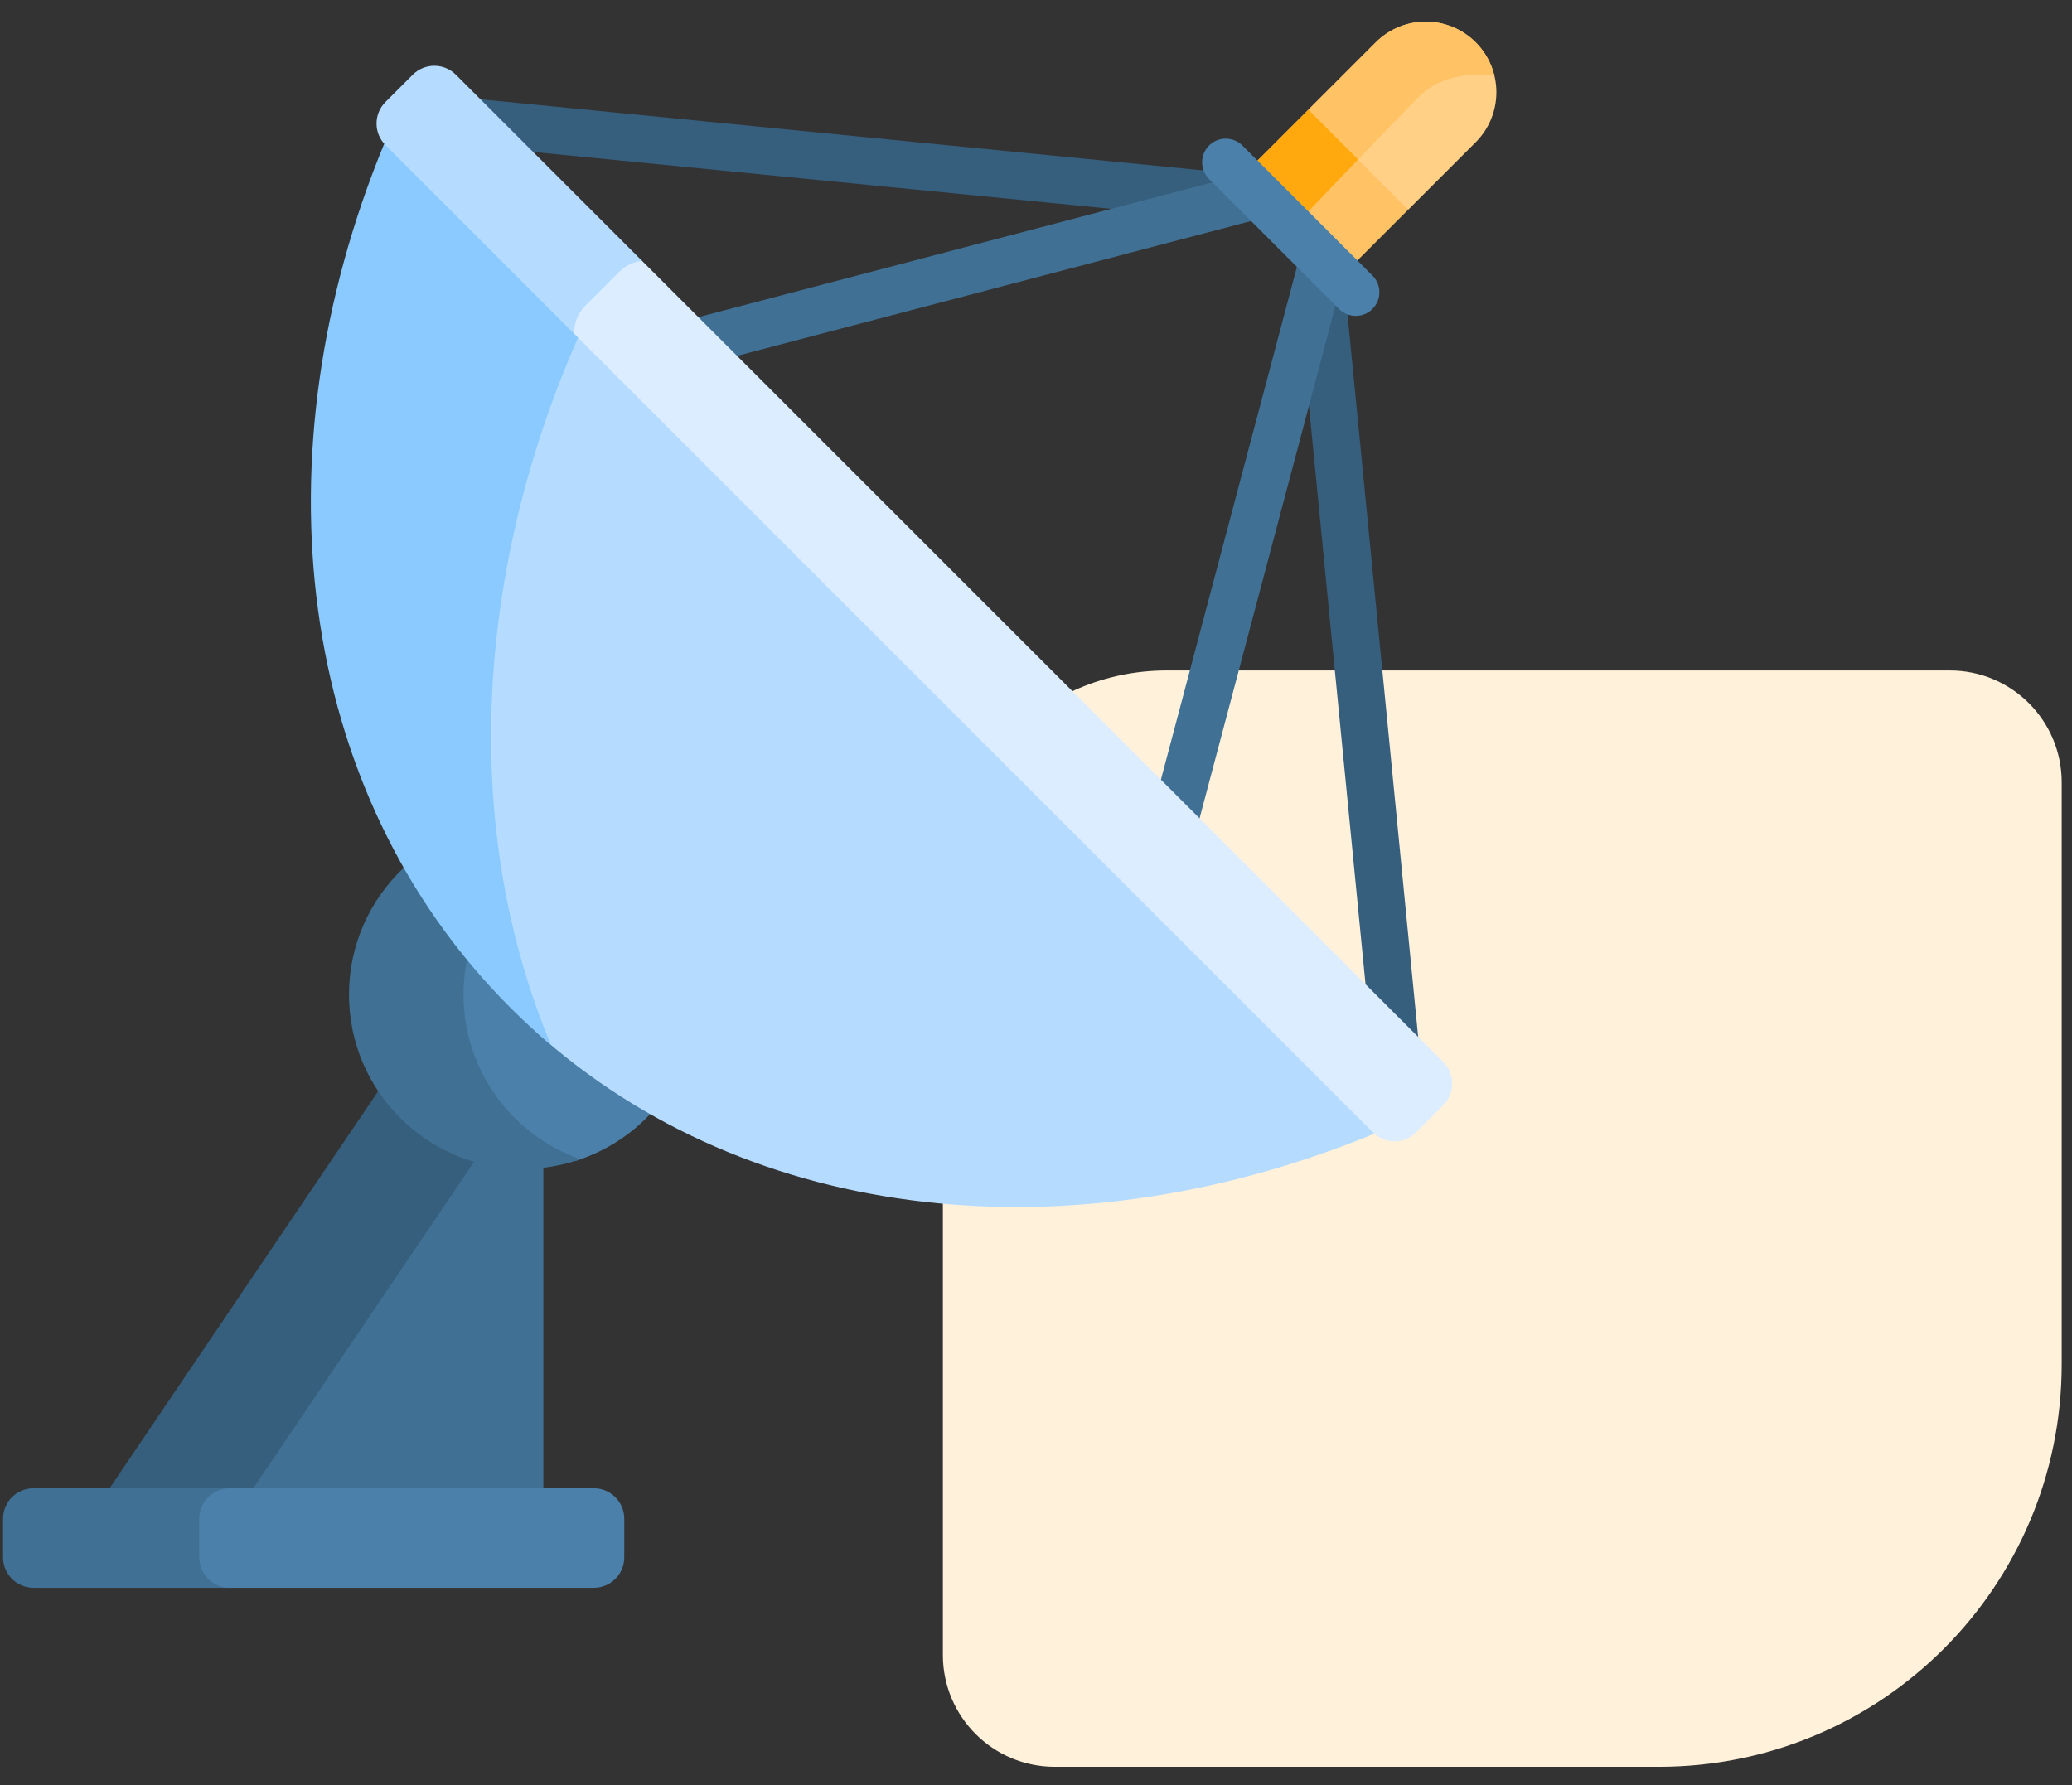 <svg width="94" height="81" viewBox="0 0 94 81" fill="none" xmlns="http://www.w3.org/2000/svg">
<rect x="0" y="0" width="94" height="81" fill="#333333" stroke="none"/>
<path d="M93.533 61.891C93.533 71.983 85.352 80.164 75.26 80.164L47.851 80.164C45.048 80.164 42.775 77.892 42.775 75.088L42.775 40.573C42.775 34.966 47.32 30.421 52.927 30.421L88.457 30.421C91.261 30.421 93.533 32.694 93.533 35.497L93.533 61.891Z" fill="#FFF1DA"/>
<path d="M24.022 52.407L22.105 51.489L10.719 68.326H23.426L24.651 67.527V52.983L24.022 52.407Z" fill="#407093"/>
<path d="M22.279 51.572L17.969 49.509H17.157L4.971 67.527L5.697 68.326H10.948L22.279 51.572Z" fill="#365E7D"/>
<path d="M26.939 67.527H10.135C9.372 67.527 8.753 68.146 8.753 68.909V70.661C8.753 71.424 9.372 72.043 10.135 72.043H26.939C27.702 72.043 28.321 71.424 28.321 70.661V68.909C28.321 68.146 27.702 67.527 26.939 67.527Z" fill="#4A80AA"/>
<path d="M9.039 70.661V68.909C9.039 68.146 9.658 67.527 10.421 67.527H1.521C0.757 67.527 0.138 68.146 0.138 68.909V70.661C0.138 71.424 0.757 72.043 1.521 72.043H10.421C9.658 72.043 9.039 71.424 9.039 70.661Z" fill="#407093"/>
<path d="M21.7 41.57C21.183 42.637 20.891 43.834 20.891 45.099C20.891 48.558 23.056 51.508 26.105 52.675C27.413 52.265 28.576 51.526 29.494 50.552V48.785L21.7 41.57Z" fill="#4A80AA"/>
<path d="M21.027 45.127C21.027 43.891 21.313 42.722 21.819 41.68L19.328 39.374H18.317C16.788 40.816 15.832 42.859 15.832 45.127C15.832 49.495 19.373 53.036 23.742 53.036C24.652 53.036 25.524 52.88 26.337 52.597C23.246 51.522 21.027 48.585 21.027 45.127Z" fill="#407093"/>
<path d="M66.948 1.92C65.697 0.669 63.667 0.669 62.416 1.92L59.357 4.979V5.366L63.175 9.346L63.89 9.511L66.948 6.453C68.2 5.201 68.2 3.172 66.948 1.92Z" fill="#FFD086"/>
<path d="M67.794 3.433C67.66 2.879 67.381 2.353 66.948 1.92C65.697 0.669 63.667 0.669 62.416 1.92L59.357 4.979V5.366L61.381 7.476C62.588 6.221 63.786 4.982 64.402 4.365C65.429 3.339 66.929 3.331 67.794 3.433Z" fill="#FFC365"/>
<path d="M56.477 10.068C56.442 10.068 56.407 10.066 56.371 10.062L21.027 6.583C20.437 6.525 20.007 6 20.065 5.411C20.123 4.822 20.648 4.391 21.237 4.449L56.581 7.928C57.17 7.986 57.601 8.51 57.543 9.1C57.489 9.654 57.022 10.068 56.477 10.068Z" fill="#365E7D"/>
<path d="M31.249 16.684C30.773 16.684 30.339 16.365 30.212 15.884C30.062 15.311 30.405 14.724 30.978 14.574L56.205 7.957C56.777 7.807 57.364 8.15 57.514 8.723C57.664 9.295 57.322 9.882 56.749 10.032L31.522 16.649C31.431 16.673 31.339 16.684 31.249 16.684Z" fill="#407093"/>
<path d="M63.329 48.832C62.783 48.832 62.317 48.418 62.263 47.864L58.805 12.498C58.748 11.909 59.179 11.384 59.768 11.326C60.358 11.271 60.882 11.7 60.94 12.289L64.397 47.655C64.455 48.245 64.024 48.769 63.434 48.827C63.399 48.83 63.364 48.832 63.329 48.832Z" fill="#365E7D"/>
<path d="M53.156 38.794C53.065 38.794 52.972 38.782 52.88 38.758C52.307 38.606 51.967 38.019 52.118 37.446L58.833 12.122C58.984 11.549 59.571 11.209 60.144 11.36C60.716 11.512 61.057 12.099 60.906 12.672L54.191 37.996C54.064 38.476 53.63 38.794 53.156 38.794Z" fill="#407093"/>
<path d="M56.284 8.051L59.35 4.985L63.882 9.517L60.816 12.583L56.284 8.051Z" fill="#FFC365"/>
<path d="M58.613 10.367C59.35 9.596 60.501 8.392 61.614 7.235L59.358 4.979L56.291 8.045L58.613 10.367Z" fill="#FFA90F"/>
<path d="M61.506 14.333C61.231 14.333 60.957 14.228 60.748 14.019L54.85 8.121C54.431 7.702 54.431 7.023 54.85 6.604C55.269 6.186 55.948 6.186 56.367 6.604L62.264 12.502C62.683 12.921 62.683 13.6 62.264 14.019C62.055 14.228 61.78 14.333 61.506 14.333Z" fill="#4A80AA"/>
<path d="M62.198 50.763L26.291 14.544C21.53 25.291 20.704 36.828 24.267 46.777C34.11 55.655 48.813 57.019 62.348 51.438L62.198 50.763Z" fill="#B5DCFF"/>
<path d="M26.482 14.737L18.255 6.439L17.431 6.52C11.635 20.577 13.327 35.895 23.15 45.718C23.745 46.313 24.361 46.878 24.995 47.413C20.854 37.476 21.527 25.658 26.482 14.737Z" fill="#8BCAFF"/>
<path d="M65.479 48.188L29.062 11.771C28.703 11.826 28.358 11.989 28.083 12.265L26.499 13.849C26.158 14.189 25.989 14.633 25.984 15.079L62.286 51.381C62.826 51.921 63.701 51.921 64.241 51.381L65.48 50.143C66.019 49.603 66.019 48.728 65.479 48.188Z" fill="#DBEDFF"/>
<path d="M26.553 13.876L28.104 12.325C28.39 12.04 28.751 11.876 29.123 11.832L20.68 3.389C20.141 2.85 19.266 2.85 18.726 3.389L17.487 4.628C16.947 5.168 16.947 6.043 17.487 6.583L26.048 15.144C26.037 14.686 26.204 14.225 26.553 13.876Z" fill="#B5DCFF"/>
</svg>
